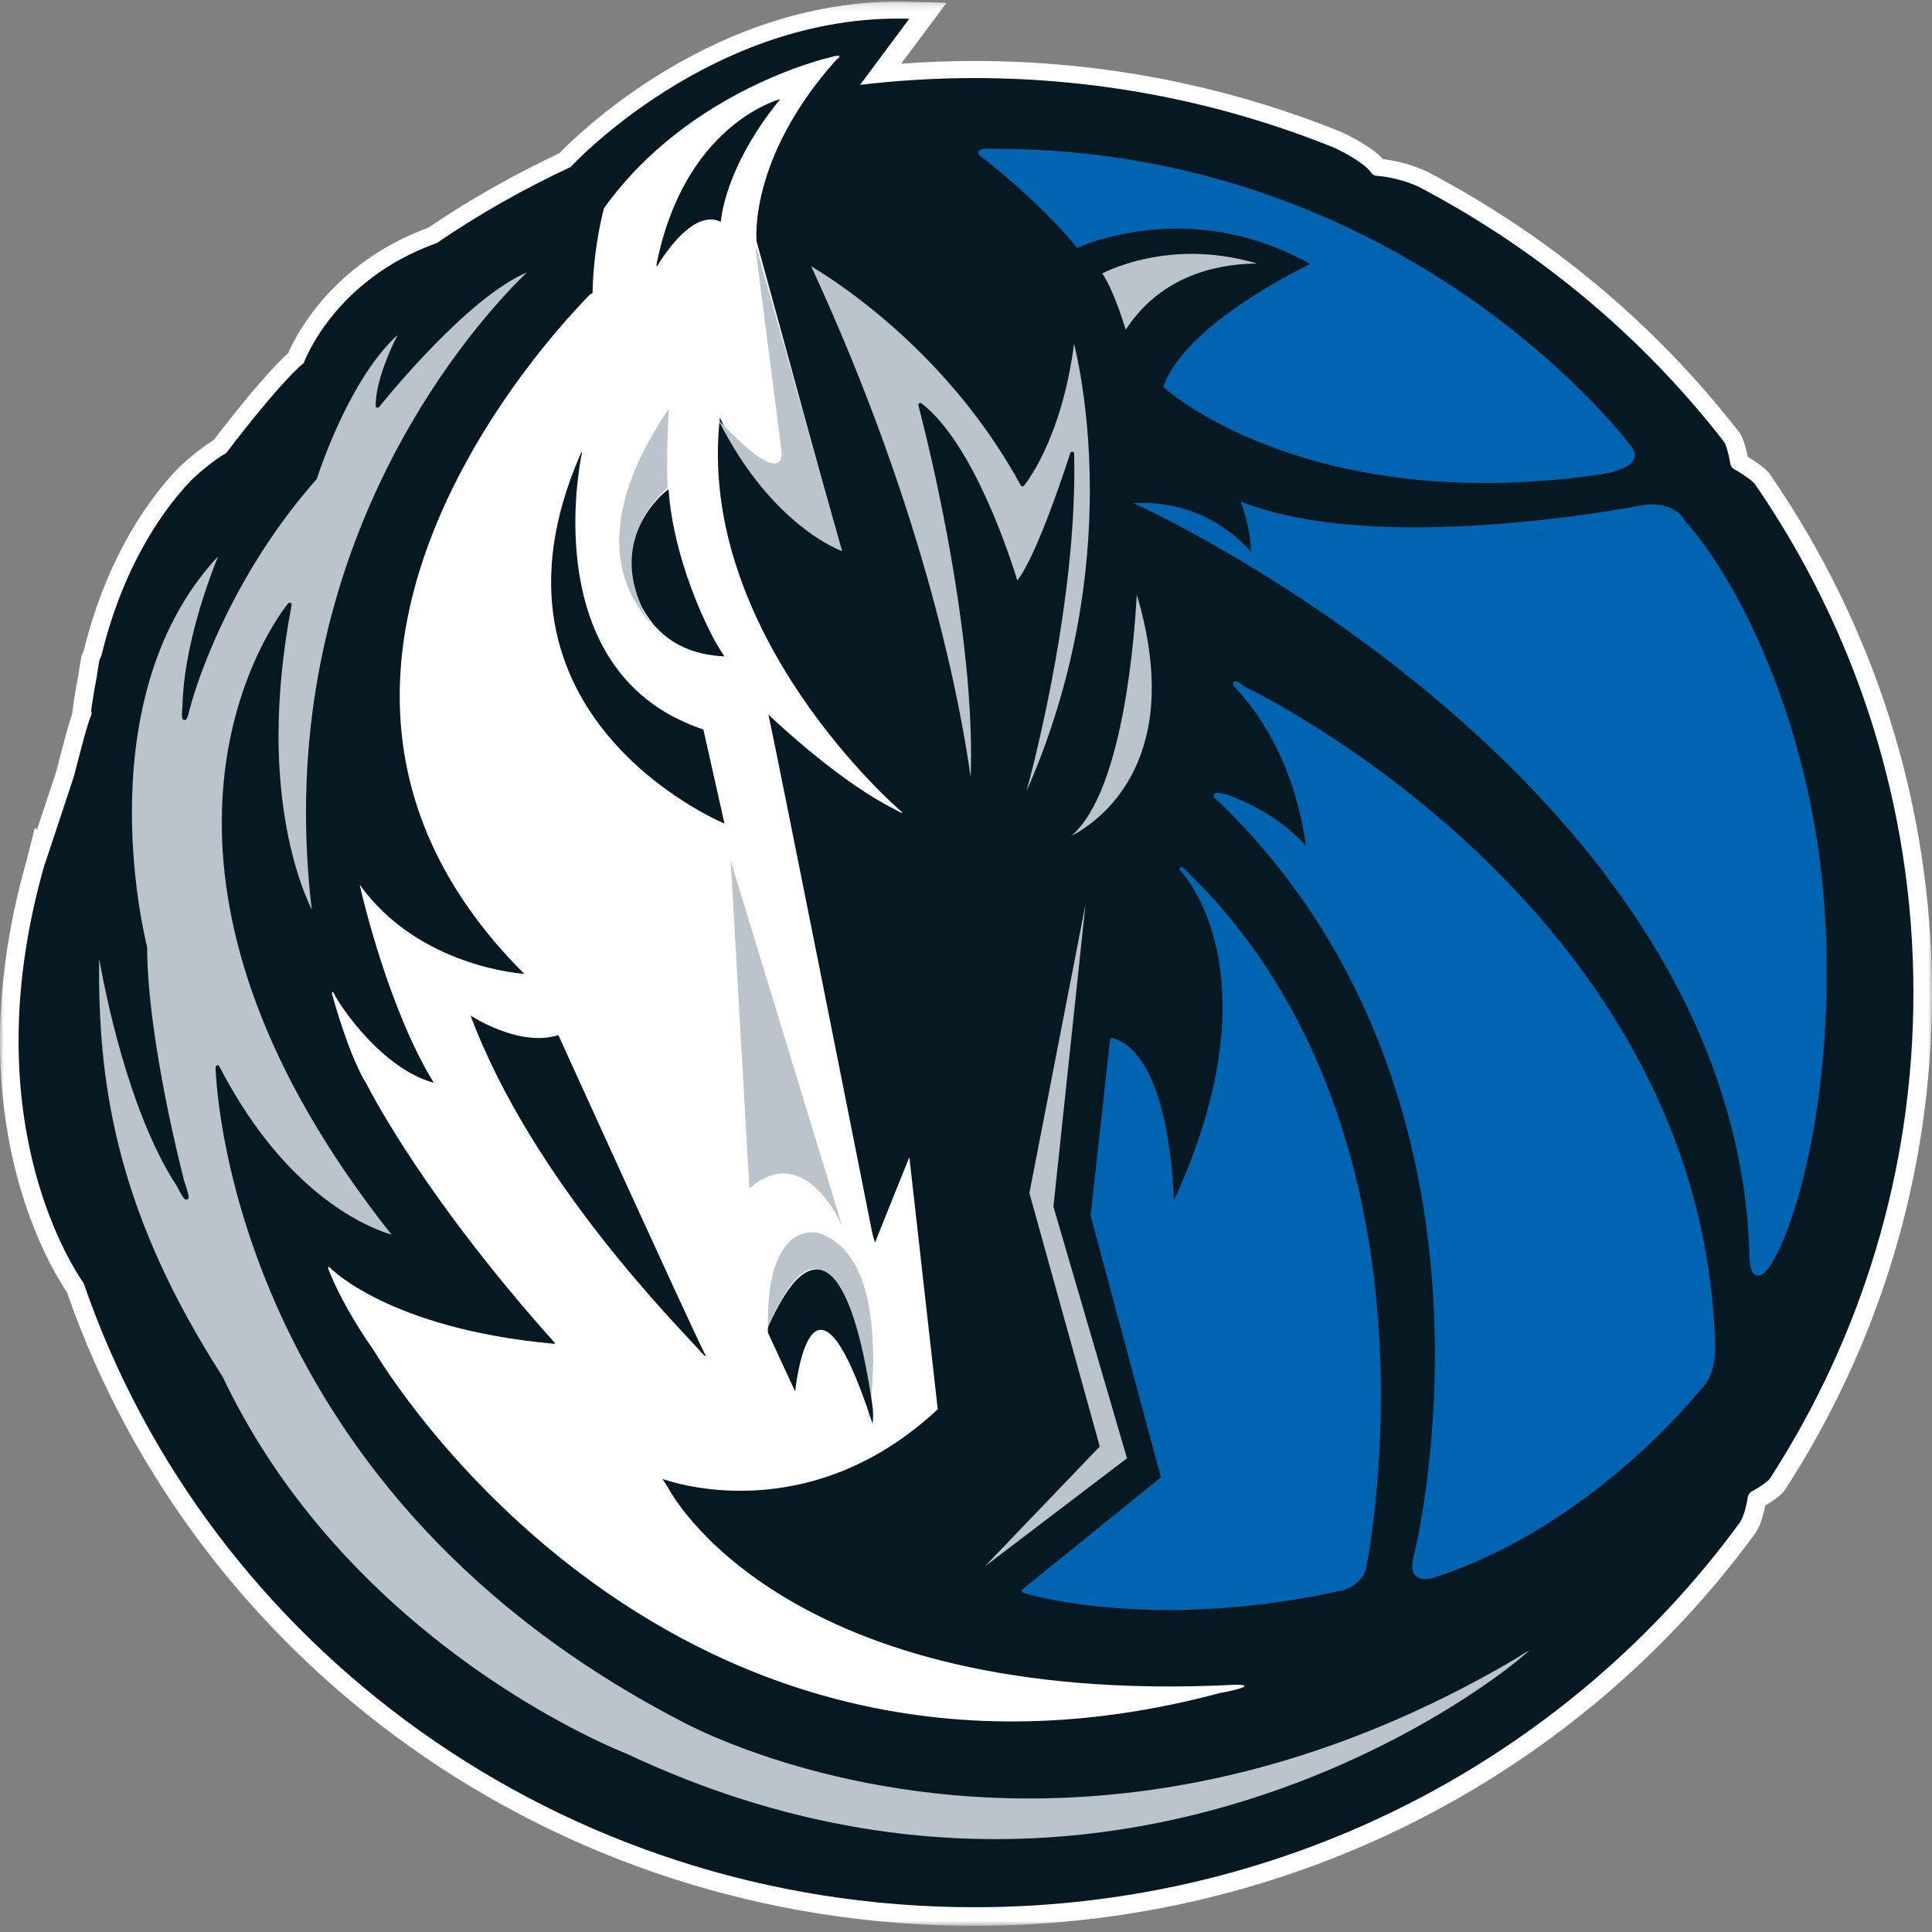 <?xml version="1.0" encoding="UTF-8"?>
<svg width="256px" height="256px" viewBox="0 0 256 256" version="1.1" xmlns="http://www.w3.org/2000/svg" xmlns:xlink="http://www.w3.org/1999/xlink">
    <rect x="0" y="0" width="256" height="256" fill="#808080" stroke="none"/>
    <!-- Generator: Sketch 63.1 (92452) - https://sketch.com -->
    <title>Teams/Defualt/DMavericks/256</title>
    <desc>Created with Sketch.</desc>
    <defs>
        <polygon id="path-1" points="0 0.208 256 0.208 256 255.179 0 255.179"></polygon>
    </defs>
    <g id="Teams/Defualt/DMavericks/256" stroke="none" stroke-width="1" fill="none" fill-rule="evenodd">
        <g id="Teams/Defualt/DMavericks/base">
            <g id="Group-48" transform="translate(0, -0)">
                <g id="Group-3">
                    <mask id="mask-2" fill="white">
                        <use xlink:href="#path-1"></use>
                    </mask>
                    <g id="Clip-2"></g>
                    <path d="M8.877,171.239 C6.831,168.199 -0,156.644 -0,138.008 C-0,131.011 0.968,123.026 3.489,114.152 C3.51,114.097 3.517,114.038 3.527,113.975 L4.626,109.673 L4.898,109.941 C5.067,109.433 5.246,108.903 5.422,108.368 C6.307,105.709 7.23,102.925 7.444,102.266 C7.589,101.697 8.398,98.51 9.035,96.292 C9.228,95.618 9.39,95.069 9.559,94.594 L9.6,94.28 C9.807,92.627 10.069,91.042 10.379,89.507 C10.489,88.684 10.63,87.887 10.744,87.215 L10.792,86.921 L10.913,86.649 C10.985,86.465 11.054,86.319 11.102,86.207 C14.285,73.211 20.251,65.525 23.606,62.041 L23.647,61.998 L23.688,61.955 C24.343,61.348 26.189,59.628 28.311,58.309 C29.283,57.034 32.451,52.933 35.359,49.684 C36.351,48.589 37.295,47.591 38.187,46.785 C38.666,45.684 39.823,43.34 41.993,40.631 C44.866,37.039 49.568,32.803 56.736,30.18 C62.24,26.447 68.069,23.15 74.125,20.298 C75.282,19.103 79.674,14.765 86.498,10.401 C94.431,5.344 105.705,0.215 119.035,0.208 C119.542,0.208 120.055,0.217 120.565,0.232 L125.422,0.375 L119.407,8.444 C122.607,8.204 125.842,8.08 129.107,8.08 C146.344,8.08 162.803,11.442 177.78,17.514 L177.852,17.543 L177.918,17.574 C178.507,17.855 179.536,18.367 180.608,19.028 C181.514,19.606 182.437,20.191 183.25,21.088 C184.276,21.205 186.474,21.561 188.926,22.66 L189.002,22.691 L189.064,22.725 C205.282,31.214 219.404,43.027 230.427,57.244 L230.527,57.37 L230.606,57.509 C230.779,57.795 231.212,58.668 231.585,60.512 C231.771,60.63 232.032,60.794 232.325,60.99 C232.921,61.389 233.589,61.84 234.237,62.491 L234.382,62.643 L234.506,62.817 C248.067,82.479 256,106.163 256,131.633 C256,155.772 248.873,178.316 236.566,197.344 L236.517,197.413 L236.472,197.474 C236.276,197.728 236.187,197.811 236.007,197.982 C235.849,198.136 235.649,198.309 235.395,198.501 C235.022,198.788 234.533,199.118 233.913,199.486 C233.865,199.722 233.795,200.037 233.706,200.386 C233.503,201.157 233.272,202.056 232.659,203.043 L232.625,203.098 L232.576,203.167 C209.587,234.661 171.793,255.18 129.107,255.18 C73.281,255.177 25.848,220.084 8.877,171.239" id="Fill-1" fill="#FFFFFF" mask="url(#mask-2)"></path>
                </g>
                <path d="M232.483,64.062 C231.752,63.308 230.036,62.306 230.036,62.306 C229.405,62.064 229.281,61.49 229.281,61.49 C228.937,59.359 228.485,58.594 228.485,58.594 C217.673,44.647 203.828,33.052 187.926,24.719 C185.086,23.443 182.529,23.307 182.529,23.307 C181.95,23.324 181.681,22.868 181.681,22.868 C180.743,21.547 177.917,20.109 176.859,19.604 C162.16,13.644 146.026,10.345 129.107,10.345 C123.972,10.345 118.926,10.656 113.963,11.245 L120.484,2.483 C94.387,1.705 75.658,22.079 75.658,22.079 L75.669,22.106 C69.41,25.018 63.416,28.411 57.778,32.269 L57.791,32.236 C44.184,37.118 40.255,48.081 40.255,48.081 C36.809,50.962 29.978,60.025 29.978,60.025 C28.024,61.151 25.987,63.013 25.373,63.6 C22.244,66.855 16.502,74.201 13.445,86.854 C13.365,87.064 13.266,87.262 13.172,87.476 C13.055,88.18 12.917,88.977 12.807,89.766 C12.51,91.27 12.249,92.826 12.042,94.451 L12.173,94.274 C12.125,94.614 12.087,94.815 12.087,94.815 C11.766,95.036 9.808,102.831 9.808,102.831 C9.492,103.82 5.938,114.499 5.938,114.499 L5.914,114.476 C5.907,114.499 5.907,114.526 5.907,114.546 C-3.447,147.207 8.978,167.002 11.094,170.049 C27.62,218.097 74.211,252.718 129.107,252.718 C170.993,252.718 208.047,232.57 230.587,201.673 C231.229,200.669 231.552,198.615 231.552,198.615 C231.577,197.945 232.084,197.635 232.084,197.635 C233.821,196.701 234.42,196.063 234.496,195.961 C246.566,177.298 253.538,155.207 253.538,131.534 C253.538,106.555 245.773,83.347 232.483,64.062" id="Fill-4" fill="#061922"></path>
                <path d="M76.921,40.333 C77.244,39.996 77.54,39.69 77.794,39.405 C78.214,38.97 78.376,38.864 78.427,38.895 C78.489,38.841 78.517,38.808 78.517,38.808 C78.627,32.592 80.03,27.599 80.03,27.599 C91.319,11.797 109.945,7.61 109.945,7.61 C112.26,6.943 110.767,7.969 110.767,7.969 C99.038,21.132 100.258,32.008 100.258,32.008 L111.455,72.923 C111.455,72.923 102.381,69.725 95.391,55.35 C92.158,84.03 119.16,107.287 119.16,107.287 C120.336,108.293 118.486,107.2 118.486,107.2 C111.723,103.819 103.939,96.689 101.81,94.687 C102.381,96.898 115.524,163.083 115.562,163.277 C115.624,163.586 115.802,164.225 115.94,164.651 L120.494,153.318 L124.257,186.737 C107.142,202.694 88.911,196.374 87.786,195.959 C88.224,196.676 88.567,197.2 88.567,197.2 C88.567,197.2 103.379,226.325 163.675,223.238 C163.675,223.238 165.12,223.229 164.9,223.417 C164.923,223.464 164.845,223.534 164.577,223.629 C163.438,224.044 161.667,224.328 161.667,224.328 C88.863,243.811 51.137,181.662 49.506,178.889 C49.046,178.255 45.517,173.265 43.542,168.243 C43.483,168.096 43.398,167.604 43.735,167.986 C43.735,167.986 51.467,176.053 73.323,178.05 C73.488,178.034 73.577,178.011 73.577,178.011 C56.675,159.136 49.493,145.464 48.434,143.371 C48.434,143.366 48.426,143.366 48.413,143.366 C48.413,143.366 46.383,140.305 43.976,131.635 C43.976,131.635 44.037,131.201 44.244,131.635 C45.066,133.357 50.662,141.621 57.466,143.467 L57.479,143.467 C51.708,134.133 48.117,119.364 47.656,117.207 C55.529,128.244 69.463,129.038 69.463,129.038 C69.443,129.001 69.425,128.973 69.391,128.93 C69.425,128.978 69.436,129.009 69.436,129.009 C46.507,106.095 51.447,81.149 60.754,63.137 C66.233,52.502 73.237,44.284 76.921,40.333" id="Fill-6" fill="#FFFFFF"></path>
                <path d="M145.725,191.668 L130.462,207.59 C130.475,207.579 130.485,207.571 130.496,207.559 L149.333,193.227 L139.583,159.888 L143.84,119.795 L136.4,158.082 L145.725,191.668 Z" id="Fill-8" fill="#BBC4CA"></path>
                <path d="M148.878,94.047 C147.611,100.788 145.54,107.689 141.949,110.769 C142.215,110.633 142.534,110.456 142.906,110.233 C143.984,109.578 145.42,108.537 146.86,107.013 C149.732,103.957 152.615,98.956 152.615,91.102 C152.615,87.589 152.04,83.504 150.627,78.769 C150.484,81.482 150.055,87.693 148.878,94.047" id="Fill-10" fill="#BBC4CA"></path>
                <path d="M149.168,43.685 C154.377,35.652 162.934,34.958 166.564,34.92 C163.43,33.985 160.514,33.641 157.917,33.641 C152.418,33.64 148.328,35.183 146.636,35.951 C146.389,36.064 146.195,36.16 146.051,36.232 C147.391,38.142 148.71,42.21 149.168,43.685 L149.168,43.685 Z M149.162,44.512 L149.621,44.379 L149.162,44.512 Z" id="Fill-12" fill="#BBC4CA"></path>
                <path d="M135.57,64.406 L135.98,64.182 L135.57,64.406 Z M142.098,59.851 C142.23,59.868 142.328,59.978 142.334,60.105 C142.348,60.845 142.355,61.586 142.355,62.33 C142.348,79.497 137.776,98.294 136.027,104.825 C142.634,89.791 144.41,75.742 144.41,64.957 C144.41,58.637 143.801,53.443 143.19,49.828 C142.87,47.944 142.55,46.496 142.321,45.536 C140.644,58.459 135.711,64.321 135.686,64.349 C135.63,64.417 135.54,64.453 135.46,64.443 C135.366,64.434 135.29,64.384 135.248,64.306 C127.129,49.383 115.157,40.279 109.685,36.667 C108.739,36.04 107.987,35.581 107.487,35.282 C122.932,68.705 127.452,94.491 128.614,102.993 C128.649,102.013 128.669,101.017 128.669,100.008 C128.669,84.742 124.747,66.333 122.783,58.094 C122.129,55.346 121.695,53.732 121.695,53.729 C121.667,53.62 121.708,53.503 121.806,53.44 C121.896,53.377 122.022,53.384 122.119,53.452 C129.059,58.827 133.934,74.078 134.796,76.907 C136.09,75.306 137.793,71.31 139.171,67.639 C140.666,63.664 141.81,60.04 141.813,60.034 C141.848,59.922 141.952,59.849 142.063,59.849 C142.077,59.849 142.088,59.851 142.098,59.851 L142.098,59.851 Z" id="Fill-14" fill="#BBC4CA"></path>
                <path d="M13.128,128.857 C13.135,144.676 15.854,161.233 29.463,182.356 L29.484,182.385 C42.335,209.469 66.03,224.048 77.076,229.64 C80.752,231.501 83.013,232.365 83.034,232.375 C100.585,240.651 117.095,243.692 131.89,243.692 C162.871,243.692 186.356,230.335 196.155,223.657 C199.428,221.434 201.164,219.958 201.164,219.955 L201.337,220.155 L201.168,219.954 C201.819,219.418 202.308,218.992 202.667,218.673 C202.47,218.78 202.274,218.899 202.081,219.014 C201.378,219.431 200.733,219.85 200.73,219.855 C176.653,233.99 154.465,238.308 136.355,238.308 C107.978,238.308 89.621,227.726 89.604,227.717 C29.446,196.158 28.567,141.458 28.567,141.42 C28.567,141.298 28.643,141.19 28.767,141.162 C28.888,141.133 29.005,141.187 29.064,141.296 C36.826,156.337 46.236,161.469 50.425,163.099 C51.032,163.333 51.524,163.494 51.889,163.601 C34.397,141.549 29.387,122.992 29.387,109.001 C29.387,90.468 38.159,79.976 38.18,79.951 C38.256,79.859 38.387,79.828 38.494,79.882 C38.607,79.933 38.663,80.05 38.642,80.169 C37.388,86.701 36.912,92.465 36.906,97.458 C36.912,109.666 39.772,117.264 41.192,120.288 C41.233,120.376 41.274,120.463 41.316,120.542 C40.785,116.097 40.547,111.806 40.547,107.674 C40.547,66.423 64.71,41.009 69.809,36.103 C65.992,37.704 61.354,41.805 57.578,45.676 C53.396,49.953 50.239,53.927 50.232,53.934 C50.164,54.02 50.046,54.056 49.943,54.02 C49.84,53.98 49.764,53.88 49.771,53.768 C49.805,50.496 51.673,46.375 52.686,44.381 C49.578,47.207 46.997,51.64 45.161,55.514 C43.128,59.805 42.005,63.393 42.005,63.402 L41.95,63.497 C32.378,74.331 27.747,85.9 26.035,90.997 C25.459,92.698 25.218,93.668 25.218,93.668 C24.998,94.547 24.874,94.978 24.757,95.2 C24.702,95.262 24.702,95.382 24.454,95.418 C24.254,95.405 24.199,95.266 24.178,95.219 C24.15,95.159 24.143,95.111 24.136,95.057 C24.122,94.95 24.116,94.826 24.116,94.687 C24.116,94.184 24.178,93.492 24.178,93.492 C24.36,85.705 27.596,76.948 28.898,73.712 C19.726,83.58 17.48,96.96 17.48,107.653 C17.48,112.707 17.983,117.157 18.486,120.34 C18.989,123.523 19.485,125.429 19.485,125.434 L19.492,125.5 C19.516,131.788 20.753,139.56 21.98,145.758 C23.213,151.951 24.426,156.556 24.426,156.549 C24.832,157.75 24.984,158.301 24.998,158.603 C24.991,158.659 24.991,158.708 24.964,158.782 C24.943,158.856 24.812,158.972 24.688,158.963 C24.484,158.938 24.46,158.858 24.391,158.801 C24.336,158.737 24.275,158.662 24.219,158.574 C24.102,158.401 23.971,158.176 23.847,157.954 C23.606,157.525 23.385,157.099 23.385,157.093 C16.98,147.278 13.855,131.087 13.138,127.002 C13.135,127.619 13.128,128.236 13.128,128.857" id="Fill-16" fill="#BBC4CA"></path>
                <path d="M154.268,51.383 L154.137,51.263 L154.199,51.096 C157.138,43.256 170.937,36.286 173.617,34.978 C167.197,31.378 161.039,30.297 155.926,30.295 C152.059,30.295 148.801,30.921 146.51,31.543 C144.218,32.165 142.911,32.78 142.911,32.78 L142.911,32.782 L142.722,32.869 L142.598,32.708 C140.221,29.745 137.128,26.795 134.63,24.592 C132.235,22.479 130.398,21.055 130.24,20.936 C129.889,20.708 129.669,20.576 129.641,20.245 C129.641,20.055 129.779,19.924 129.882,19.869 C129.992,19.807 130.109,19.776 130.24,19.75 C130.494,19.703 130.797,19.692 131.066,19.692 C131.399,19.692 131.678,19.711 131.747,19.714 C186.78,19.73 216.038,59.011 216.045,59.021 C216.426,59.461 216.615,59.889 216.615,60.298 C216.568,61.484 215.226,62.047 214.011,62.429 C212.776,62.804 211.551,62.94 211.551,62.94 C206.239,63.678 201.306,64 196.751,64 C168.14,64 154.302,51.412 154.268,51.383" id="Fill-18" fill="#0064B1"></path>
                <path d="M135.568,211.052 C135.476,211.021 135.41,210.944 135.39,210.849 C135.369,210.754 135.41,210.654 135.482,210.595 L153.829,195.757 L144.521,161.104 L144.517,161.006 L147.088,137.768 C147.095,137.687 147.136,137.618 147.204,137.575 C147.265,137.533 147.348,137.52 147.419,137.542 C151.594,138.833 153.549,144.537 154.561,149.866 C155.272,153.683 155.473,157.338 155.535,159.117 C160.406,148.522 161.996,140.01 161.996,133.411 C161.996,124.06 158.806,118.545 157.234,116.38 C156.711,115.659 156.369,115.32 156.369,115.32 C156.27,115.219 156.27,115.056 156.369,114.951 C156.468,114.849 156.632,114.844 156.734,114.944 C178.585,135.75 182.974,164.873 182.974,184.953 C182.974,198.515 180.971,207.966 180.971,207.978 L180.965,208.007 C180.244,210.148 178.038,210.691 178.004,210.701 C169.11,212.684 161.268,213.333 154.827,213.333 C142.743,213.333 135.588,211.057 135.568,211.052" id="Fill-20" fill="#0064B1"></path>
                <path d="M187.682,208.885 C187.336,208.613 187.122,208.149 187.129,207.507 C187.129,207.212 187.167,206.876 187.26,206.481 C187.26,206.474 187.979,203.712 188.698,198.948 C189.411,194.184 190.13,187.436 190.13,179.504 C190.13,158.475 185.082,129.139 161.63,106.336 C161.54,106.277 161.212,106.049 160.994,105.81 C160.918,105.712 160.831,105.627 160.821,105.434 C160.814,105.309 160.911,105.159 161.018,105.118 C161.125,105.064 161.215,105.055 161.326,105.055 C161.561,105.055 161.879,105.111 162.384,105.246 C162.405,105.256 168.636,107.144 173.014,112.051 C172.975,111.745 172.923,111.36 172.861,110.904 C172.668,109.659 172.335,107.902 171.747,105.857 C170.579,101.769 168.407,96.537 164.437,91.966 C164.431,91.963 163.881,91.388 163.58,90.987 C163.49,90.833 163.407,90.778 163.38,90.554 C163.38,90.503 163.393,90.412 163.463,90.343 C163.539,90.27 163.629,90.256 163.677,90.256 C163.87,90.272 163.95,90.336 164.14,90.446 C164.317,90.559 164.555,90.724 164.877,90.966 C166.281,91.645 225.186,120.119 227.251,177.621 C227.251,177.627 227.282,177.955 227.282,178.473 C227.275,179.872 227.057,182.675 225.197,184.273 C224.626,184.983 210.67,202.329 190.13,208.989 C190.116,208.992 189.508,209.228 188.823,209.231 C188.439,209.228 188.021,209.158 187.682,208.885" id="Fill-22" fill="#0064B1"></path>
                <path d="M232.088,168.317 C231.929,167.907 231.846,167.337 231.822,166.572 C230.484,111.379 169.782,76.633 154.61,68.83 C152.446,67.716 151.222,67.151 151.222,67.151 L150.154,66.659 L151.326,66.647 L151.471,66.647 C159.429,66.653 164.303,71.441 165.748,73.093 L165.748,73.092 C165.748,71.641 165.461,70.116 165.174,68.955 C164.877,67.791 164.59,67.003 164.59,67.003 L164.393,66.462 L164.929,66.667 C171.283,69.079 179.472,69.88 187.5,69.878 C195.257,69.878 202.877,69.13 208.546,68.384 C214.219,67.637 217.935,66.89 217.942,66.89 L217.956,66.887 L217.97,66.885 C218.267,66.859 218.55,66.847 218.813,66.847 C222.042,66.84 223.072,68.651 223.211,68.965 C230.795,77.398 240.198,96.953 241.768,120.435 C241.962,123.383 242.051,126.245 242.051,129.006 C242.038,149.607 237.094,164.623 234.187,168.184 C233.762,168.691 233.378,169.012 232.925,169.026 C232.53,169.026 232.241,168.724 232.088,168.317" id="Fill-24" fill="#0064B1"></path>
                <path d="M103.28,13.274 C103.315,13.228 103.367,13.185 103.385,13.128 L103.367,13.136 C102.691,13.326 90.566,16.859 86.976,35.126 C86.976,35.126 86.948,35.46 87.146,35.152 C88.237,33.374 92.023,27.709 95.51,29.39 C95.51,29.39 95.53,29.252 95.558,29.015 C95.745,27.469 96.882,21.121 103.28,13.274" id="Fill-26" fill="#061922"></path>
                <path d="M93.264,179.133 C90.667,173.875 73.988,137.155 73.988,137.155 C68.793,138.825 62.359,134.564 62.359,134.564 L62.359,134.583 C70.569,156.548 89.887,175.758 92.968,179.24 C92.995,179.263 93.003,179.268 93.016,179.289 C93.538,179.867 93.538,179.654 93.538,179.654 C93.463,179.547 93.387,179.365 93.264,179.133" id="Fill-28" fill="#061922"></path>
                <path d="M76.853,60.34 C61.902,94.757 95.543,108.946 95.986,109.122 L96,109.128 L94.22,101.202 L93.204,96.662 C92.351,96.384 91.577,96.075 90.809,95.731 C90.55,95.619 90.298,95.49 90.045,95.375 C89.735,95.222 89.418,95.073 89.124,94.919 C74.425,87.045 75.851,68.195 76.758,62.073 C76.758,62.025 76.758,61.987 76.765,61.944 C76.799,61.768 76.826,61.592 76.853,61.431 C76.942,60.857 77.017,60.467 77.065,60.259 C77.079,60.167 77.092,60.105 77.092,60.105 L77.092,60.081 C77.133,59.622 76.922,60.146 76.853,60.34" id="Fill-30" fill="#061922"></path>
                <path d="M99.297,157.469 L96.821,114.051 L111.59,162.462 C111.59,162.462 106.743,151.021 99.297,157.469" id="Fill-32" fill="#BBC4CA"></path>
                <path d="M100.18,33.443 L103.476,59.129 C103.476,59.129 105.085,66.148 95.179,55.623 C102.32,69.859 111.59,73.026 111.59,73.026 L100.24,32.821 C100.218,32.891 100.141,32.959 100.18,33.443" id="Fill-34" fill="#BBC4CA"></path>
                <path d="M84.992,80.5 C84.097,78.364 83.733,76.407 83.733,74.661 C83.736,68.348 88.316,64.797 88.336,64.777 L88.472,64.673 C88.472,64.737 88.241,60.662 88.615,54.154 C84.934,59.652 77.129,72.687 86.472,82.872 C86.322,82.66 86.186,82.468 86.06,82.282 C85.58,81.574 85.247,81.003 84.992,80.5" id="Fill-36" fill="#BBC4CA"></path>
                <path d="M95.072,85.518 C93.435,82.753 89.254,73.933 88.6,65.004 C88.59,64.947 88.586,64.882 88.586,64.821 L88.446,64.922 C88.425,64.942 83.695,68.423 83.692,74.612 C83.692,76.324 84.068,78.242 84.992,80.336 C85.256,80.829 85.6,81.39 86.095,82.083 C86.225,82.266 86.366,82.453 86.521,82.661 C86.7,82.883 86.907,83.088 87.132,83.321 C88.751,85.024 91.499,86.787 96,86.974 C96,86.974 95.627,86.465 95.072,85.518" id="Fill-38" fill="#061922"></path>
                <path d="M115.279,188.333 L115.279,188.333 L115.279,188.371 C115.279,188.339 115.285,188.304 115.285,188.27 C115.285,188.259 115.285,188.25 115.279,188.245 L115.279,188.333 Z" id="Fill-40" fill="#BBC4CA"></path>
                <path d="M107.922,168.128 C109.393,168.145 110.511,169.529 111.428,171.453 C112.351,173.392 113.086,175.949 113.657,178.502 C114.369,181.682 114.826,184.857 115.074,186.797 C115.068,187.672 115.061,188.315 115.037,188.687 L115.037,188.718 C115.35,186.615 118.338,166.225 108.298,163.353 C108.298,163.353 101.314,161.512 101.764,176.533 C101.808,176.19 101.845,175.89 101.871,175.613 C104.165,170.295 106.082,168.169 107.922,168.128" id="Fill-42" fill="#BBC4CA"></path>
                <polygon id="Fill-44" fill="#061922" points="115.282 188.297 115.282 188.307 115.282 188.319"></polygon>
                <path d="M115.662,186.768 C115.62,186.135 114.925,181.682 114.181,178.52 C113.584,175.982 112.815,173.439 111.85,171.512 C110.892,169.599 109.723,168.222 108.185,168.205 C106.261,168.246 104.257,170.361 101.86,175.648 C101.712,176.032 101.747,176.082 101.747,176.563 L105.363,184.383 C105.363,184.383 107.441,163.446 115.605,188.616 C115.613,188.665 115.613,188.702 115.62,188.718 L115.62,188.669 C115.623,188.673 115.623,188.678 115.623,188.684 L115.623,188.678 L115.623,188.647 C115.648,188.277 115.739,187.813 115.662,186.768" id="Fill-46" fill="#061922"></path>
            </g>
        </g>
    </g>
</svg>